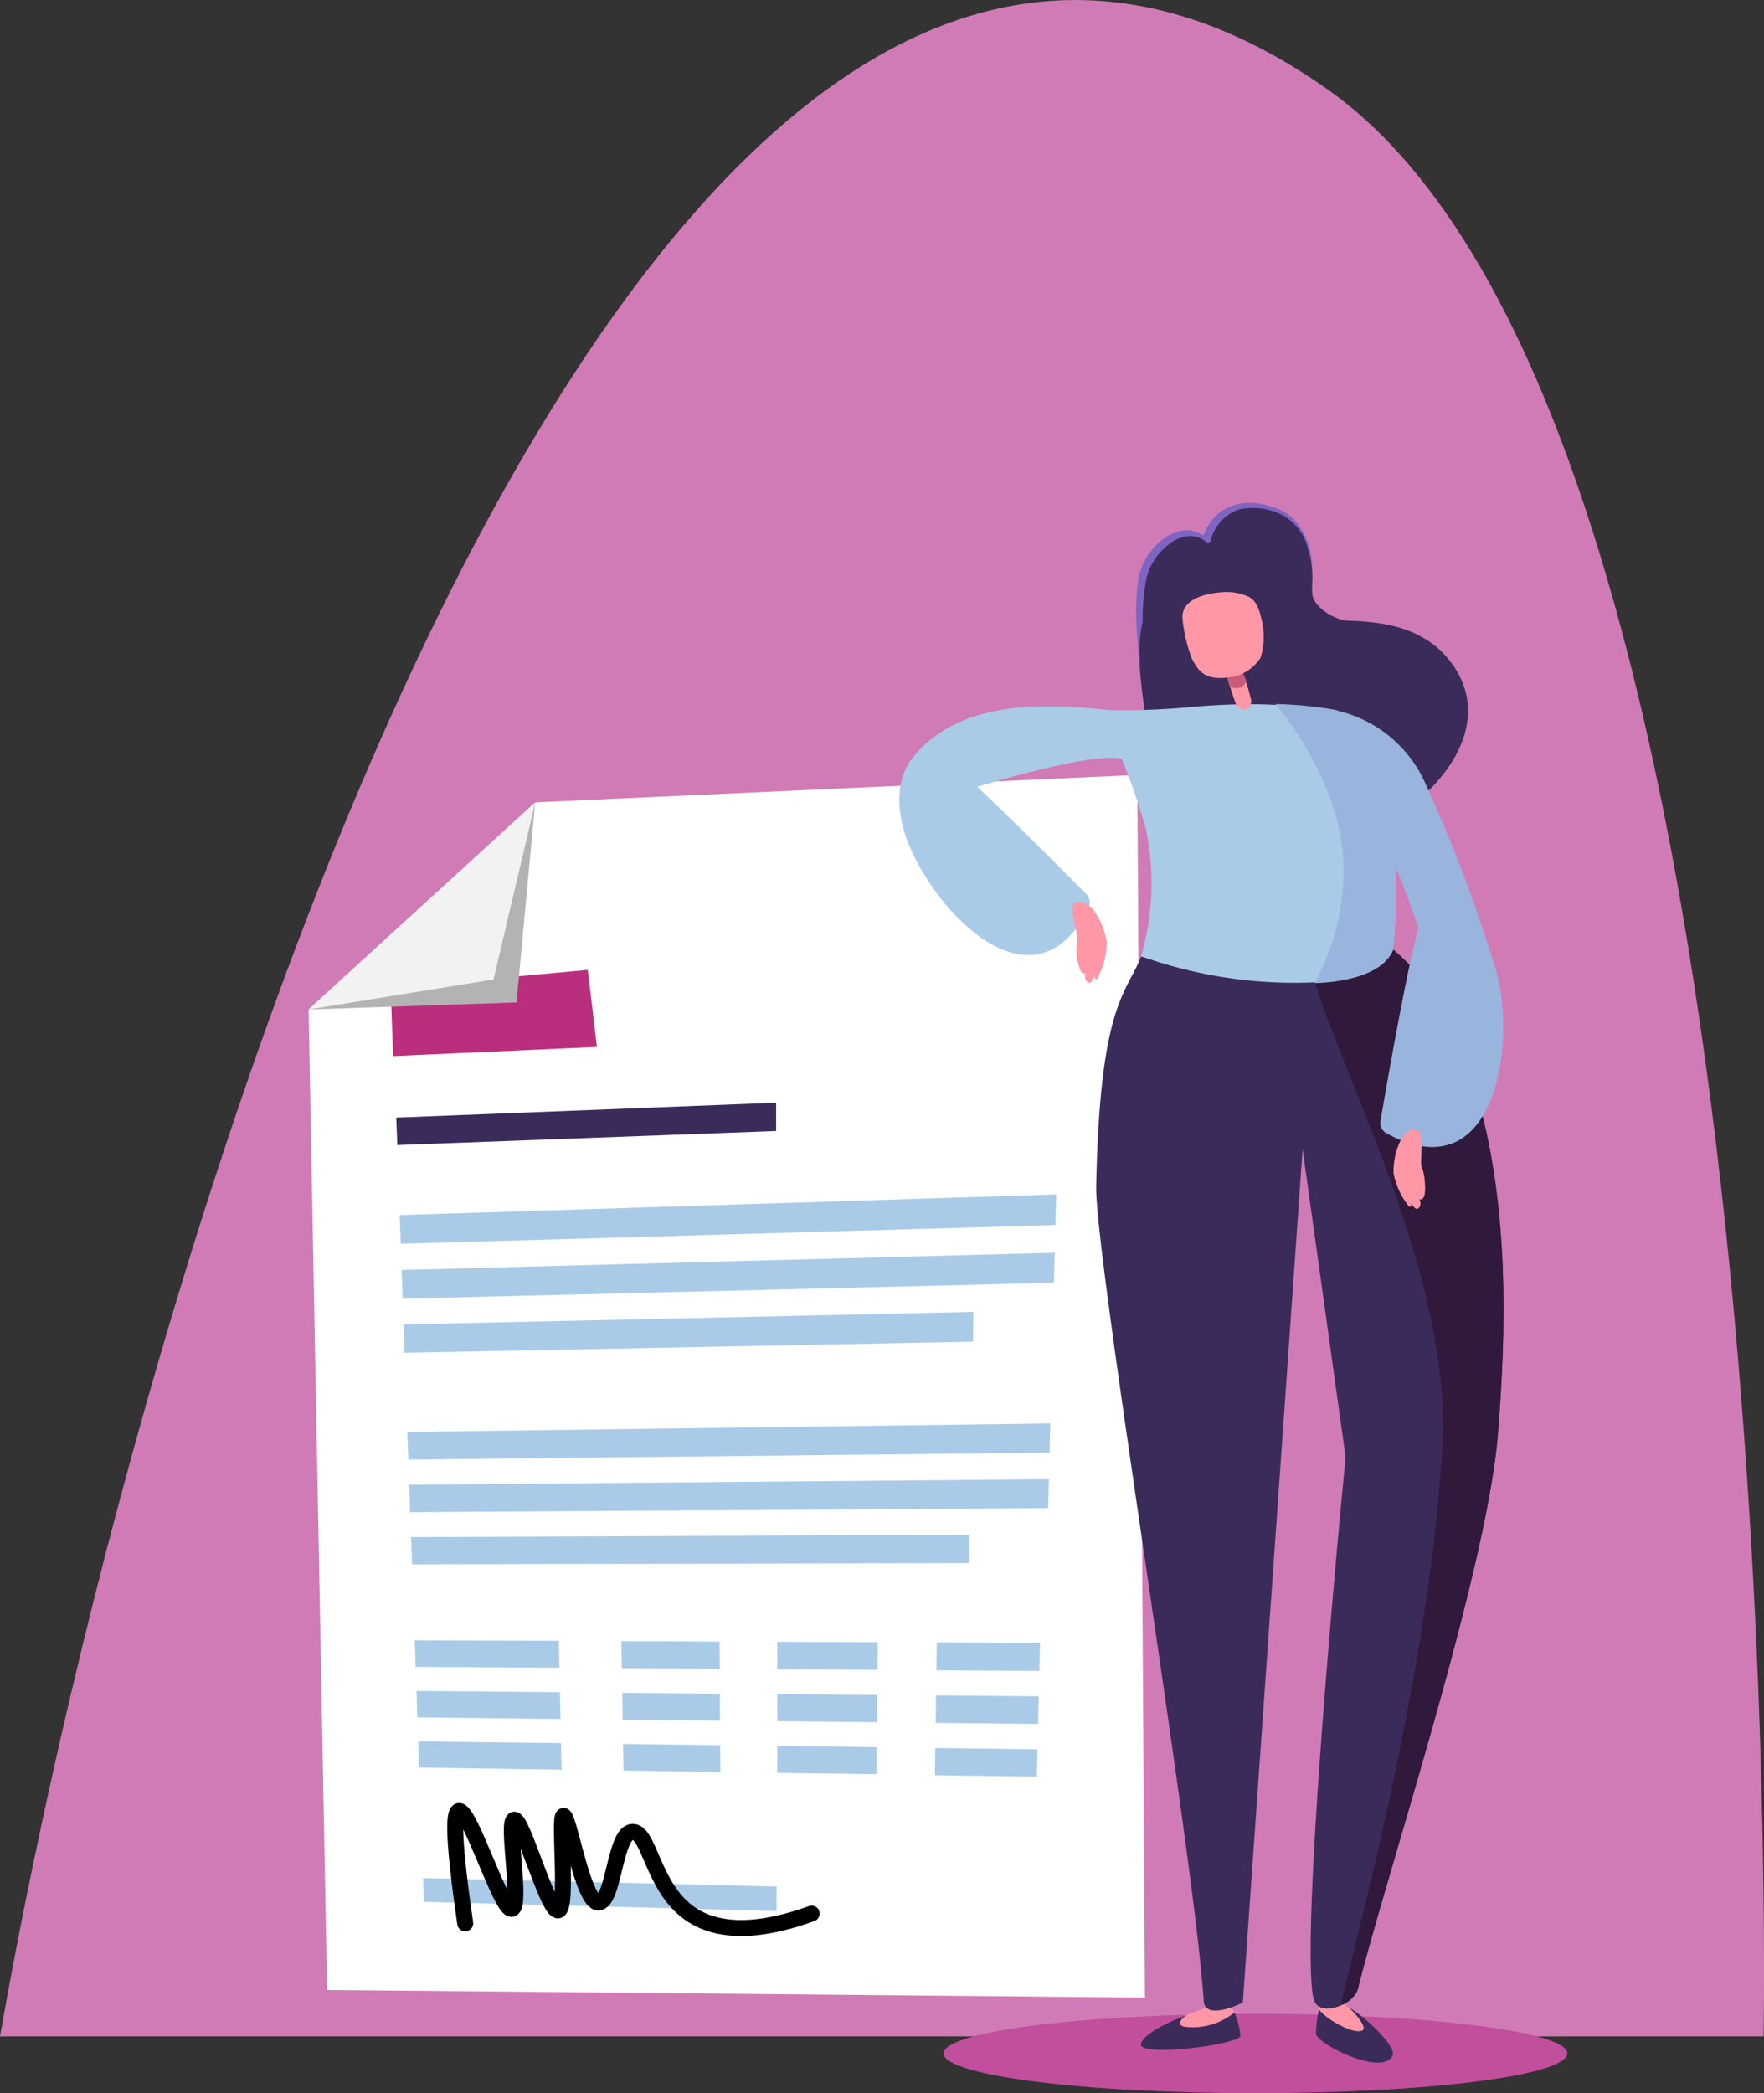 <svg xmlns="http://www.w3.org/2000/svg" viewBox="0 0 82.89 98.35"><rect x="0" y="0" width="82.89" height="98.35" fill="#333333" stroke="none"/><defs><style>.cls-1{isolation:isolate;}.cls-2{fill:#d07bb5;}.cls-3{fill:#c14f9d;}.cls-4{fill:#fff;}.cls-5{fill:#aacbe8;}.cls-6{fill:#3b2b5b;}.cls-7{fill:#ba2f7d;}.cls-8{fill:none;stroke:#000;stroke-linecap:round;stroke-linejoin:round;stroke-width:0.75px;}.cls-9{fill:#ff97a6;}.cls-10{fill:#30193b;}.cls-11{fill:#99b4dd;}.cls-12{fill:#c95d77;}.cls-13{fill:#7f65c1;}.cls-14{mix-blend-mode:multiply;}.cls-15{fill:#b3b3b3;}.cls-16{fill:#f2f2f2;}</style></defs><g class="cls-1"><g id="Capa_2" data-name="Capa 2"><g id="Contenido"><path class="cls-2" d="M0,95.68H82.87s1.5-75.94-20.46-91.46C30.23-18.53,6.93,56.31,0,95.68Z"/><path class="cls-3" d="M59,94.62c-8.1,0-14.66.83-14.66,1.86S50.85,98.35,59,98.35s14.65-.84,14.65-1.87S67,94.62,59,94.62Z"/><polygon class="cls-4" points="53.44 36.41 25.15 37.7 14.5 47.43 15.37 93.5 53.8 93.86 53.44 36.41"/><polygon class="cls-5" points="49.59 57.56 18.83 58.44 18.78 57.09 49.63 56.12 49.59 57.56"/><polygon class="cls-5" points="49.52 60.27 18.92 61.02 18.87 59.67 49.56 58.86 49.52 60.27"/><polygon class="cls-5" points="45.72 63.04 19.01 63.56 18.96 62.23 45.74 61.64 45.72 63.04"/><polygon class="cls-5" points="49.32 68.25 19.19 68.58 19.14 67.28 49.35 66.88 49.32 68.25"/><polygon class="cls-5" points="49.25 70.86 19.27 71.05 19.23 69.76 49.29 69.5 49.25 70.86"/><polygon class="cls-5" points="45.53 73.44 19.36 73.5 19.32 72.22 45.56 72.11 45.53 73.44"/><polygon class="cls-5" points="26.29 78.36 19.53 78.32 19.49 77.07 26.26 77.09 26.29 78.36"/><polygon class="cls-5" points="26.34 80.77 19.61 80.69 19.57 79.45 26.31 79.51 26.34 80.77"/><polygon class="cls-5" points="26.39 83.15 19.7 83.05 19.65 81.82 26.36 81.9 26.39 83.15"/><polygon class="cls-5" points="33.82 78.41 29.22 78.38 29.2 77.11 33.81 77.13 33.82 78.41"/><polygon class="cls-5" points="33.83 80.85 29.26 80.8 29.24 79.54 33.83 79.58 33.83 80.85"/><polygon class="cls-5" points="33.85 83.26 29.3 83.19 29.28 81.94 33.84 82 33.85 83.26"/><polygon class="cls-5" points="41.23 78.46 36.52 78.43 36.52 77.14 41.25 77.16 41.23 78.46"/><polygon class="cls-5" points="41.21 80.92 36.52 80.87 36.52 79.6 41.22 79.64 41.21 80.92"/><polygon class="cls-5" points="41.19 83.36 36.52 83.3 36.52 82.03 41.2 82.09 41.19 83.36"/><polygon class="cls-5" points="48.84 78.51 44 78.48 44.02 77.17 48.87 77.19 48.84 78.51"/><polygon class="cls-5" points="48.78 81 43.97 80.95 43.98 79.66 48.81 79.7 48.78 81"/><polygon class="cls-5" points="48.72 83.48 43.93 83.41 43.95 82.13 48.75 82.19 48.72 83.48"/><polygon class="cls-6" points="36.47 53.14 18.67 53.8 18.62 52.51 36.47 51.81 36.47 53.14"/><polygon class="cls-5" points="36.49 89.79 19.92 89.36 19.88 88.24 36.49 88.64 36.49 89.79"/><polygon class="cls-7" points="28.05 49.19 18.47 49.62 18.36 46.42 27.62 45.57 28.05 49.19"/><path class="cls-8" d="M21.86,90.37c-.55-3.8-.57-5.22-.3-5.28.51-.12,2,4.73,2.49,4.6s-.27-4.1.11-4.19,1.59,4.36,2.07,4.26,0-4.4.25-4.44.91,4.09,1.64,4.07.76-3.25,1.58-3.32.94,2.6,2.72,3.84c1.56,1.09,3.79.7,5.72,0"/><path class="cls-6" d="M53.62,96c.17-.45,1.26-1,2.13-1.3-.25.19-.49.46-.07.54A3.1,3.1,0,0,0,58,94.56a3,3,0,0,1,.28,1.09C58.31,96.06,53.33,96.71,53.62,96Z"/><path class="cls-9" d="M55.68,95.22c-.42-.08-.18-.35.07-.54.54-.21,1-.37,1.09-.42a.69.69,0,0,0,.32-.4l.27-.08s-.15.4.39.55c.09,0,.13.14.18.23A3.1,3.1,0,0,1,55.68,95.22Z"/><path class="cls-6" d="M65.44,96.57c.18-.45-1.44-1.94-2.06-2.24.18.18.44.55.14.67A1.56,1.56,0,0,1,62,94.37a4.7,4.7,0,0,0-.16,1.16C61.79,96,65,97.61,65.44,96.57Z"/><path class="cls-9" d="M64,95.41c.3-.12-.35-.83-.53-1a3.82,3.82,0,0,0-.7-.45.7.7,0,0,1-.23-.39l-.33-.06a.78.78,0,0,1-.13.6,1.78,1.78,0,0,0-.12.27C62.23,94.83,63.56,95.59,64,95.41Z"/><path class="cls-6" d="M63.48,43.3A10.39,10.39,0,0,1,68,47.8c3,6.09,2.86,13.66,2.39,19.54-.51,6.49-5.27,20.81-6.58,26.1-.18.76-1.88,1.41-2.09.46-.69-3.06,1.51-25.44,1.51-25.44L61.21,54,58.4,94.09S56.62,95,56.56,94c-.42-6.65-5.12-34.95-5.05-38.27.17-8.51,1.39-9,2.11-10.78C54.87,45.27,61.41,44.7,63.48,43.3Z"/><path class="cls-10" d="M63.48,43.3A10.39,10.39,0,0,1,68,47.8c3,6.09,2.86,13.66,2.39,19.54-.51,6.49-5.27,20.81-6.58,26.1a1.33,1.33,0,0,1-.75.76c-.33.16,4-14,4.71-26.19.64-10.34-8.51-23.64-5.75-24.34C63,43.42,62.93,43.67,63.48,43.3Z"/><path class="cls-6" d="M56.65,25.38S57.2,23,60,24c1.57.58,1.68,2.56,1.67,3.27a3.76,3.76,0,0,0,0,.67c.08.65,1.15,1.2,1.59,1.22,1.6.05,3.66.24,4.95,2,2.08,2.82-.33,6.16-3.8,7.91-1.4.7-7.41,1-8.45-.45s-.39.56-2.06-4.6a25,25,0,0,1-.3-6.89C53.9,25.79,55.5,24.38,56.65,25.38Z"/><path class="cls-5" d="M54.29,33.92s-1.11-.68-5-.73c-5.52-.08-6.75,3-6.75,3l2.18,1.15s6.64-2.16,8.1-1.66S54.29,33.92,54.29,33.92Z"/><path class="cls-5" d="M51.15,42.68a.59.59,0,0,0-.1-.67c-1.26-1.26-6.33-6.37-7.15-6.78s-2.59,1.55-1,4.89S48.76,47.44,51.15,42.68Z"/><path class="cls-9" d="M51.31,42.66a3.58,3.58,0,0,1,.7,1.62A3.73,3.73,0,0,1,51.55,46c-.28.06,0-.61,0-.61s-.17.91-.42.77-.1-.5-.1-.5,0,.19-.23,0a2.42,2.42,0,0,1-.18-1.44c.08-.28-.33-1.17-.18-1.74C50.49,42.33,50.92,42.3,51.31,42.66Z"/><path class="cls-5" d="M65.46,44.62c-.22.69-1.63,1.4-3.39,1.52a21.5,21.5,0,0,1-8.45-1.21,12.31,12.31,0,0,0,.22-6,30.69,30.69,0,0,0-2.19-5.57,35.64,35.64,0,0,0,4.22-.13c7.59-.7,9.2,1.44,9.2,1.44s.27,2.15.47,4.59A33.16,33.16,0,0,1,65.46,44.62Z"/><path class="cls-11" d="M61.55,33.24A6,6,0,0,1,67,36.86a69,69,0,0,1,3.37,9l-3.71-2.26s-2.48-7.14-3.78-8A3,3,0,0,1,61.55,33.24Z"/><path class="cls-11" d="M65.17,53.26a.56.56,0,0,1-.3-.6c.3-1.75,1.53-8.84,2-9.66s3-.21,3.62,3.45S69.86,55.8,65.17,53.26Z"/><path class="cls-9" d="M65.88,53.45a3.43,3.43,0,0,0-.4,1.67,3.54,3.54,0,0,0,.74,1.58c.27,0-.11-.59-.11-.59s.32.85.54.66,0-.49,0-.49.07.18.23,0,.07-1.14-.06-1.4.11-1.17-.13-1.7C66.61,53,66.19,53,65.88,53.45Z"/><path class="cls-9" d="M57.47,31a15.15,15.15,0,0,0,.64,2.17c.18.18.64.33.69-.23A7.67,7.67,0,0,0,58,30.82Z"/><path class="cls-12" d="M58.57,32a5.84,5.84,0,0,1-.26-.69l-.68.32.14.6A.52.52,0,0,0,58.57,32Z"/><path class="cls-9" d="M56,30.93A7.22,7.22,0,0,1,55.56,29c0-1,1.48-1.15,1.85-1.17a2.44,2.44,0,0,1,1.22.19c.46.19.58.78.68,1.22a3.27,3.27,0,0,1-.08,1.67,2.08,2.08,0,0,1-1.23.88C56.79,32,56.39,31.72,56,30.93Z"/><path class="cls-11" d="M65.46,44.62c-.59,1.57-3.69,1.57-3.69,1.57a10.8,10.8,0,0,0,1.35-5.76c-.18-3.92-3.19-7.35-3.19-7.35a18.47,18.47,0,0,1,2.84.28,17.19,17.19,0,0,1,2.3,1.27s.27,2.15.47,4.59A33.16,33.16,0,0,1,65.46,44.62Z"/><path class="cls-13" d="M53.57,31.33c-.09-.7-.14-1.39-.17-2.09a10.66,10.66,0,0,1,.1-2.11,3.09,3.09,0,0,1,1.15-1.8,2.08,2.08,0,0,1,1-.41,1.31,1.31,0,0,1,.28,0,1.53,1.53,0,0,1,.29.07l.26.12.23.17-.23.07a2.67,2.67,0,0,1,.54-1,2.15,2.15,0,0,1,1-.63,2.55,2.55,0,0,1,1.13-.06,3.16,3.16,0,0,1,.55.13,2.62,2.62,0,0,1,.53.2,2.34,2.34,0,0,1,.84.75,3.24,3.24,0,0,1,.46,1,5,5,0,0,1,.14,1.09v1.09l0-.54c0-.19,0-.37,0-.55a4.86,4.86,0,0,0-.21-1.06,2.47,2.47,0,0,0-1.26-1.6,3.08,3.08,0,0,0-2-.23,2.09,2.09,0,0,0-1.31,1.46h0a.15.15,0,0,1-.17.1l0,0a1.13,1.13,0,0,0-.87-.31,1.72,1.72,0,0,0-.89.36,2.87,2.87,0,0,0-1.09,1.63,10.88,10.88,0,0,0-.18,2.06C53.52,29.93,53.54,30.63,53.57,31.33Z"/><g class="cls-14"><polygon class="cls-15" points="24.27 47.1 14.5 47.43 25.15 37.7 24.27 47.1"/></g><polygon class="cls-16" points="23.19 46.02 14.5 47.43 25.15 37.7 23.19 46.02"/></g></g></g></svg>